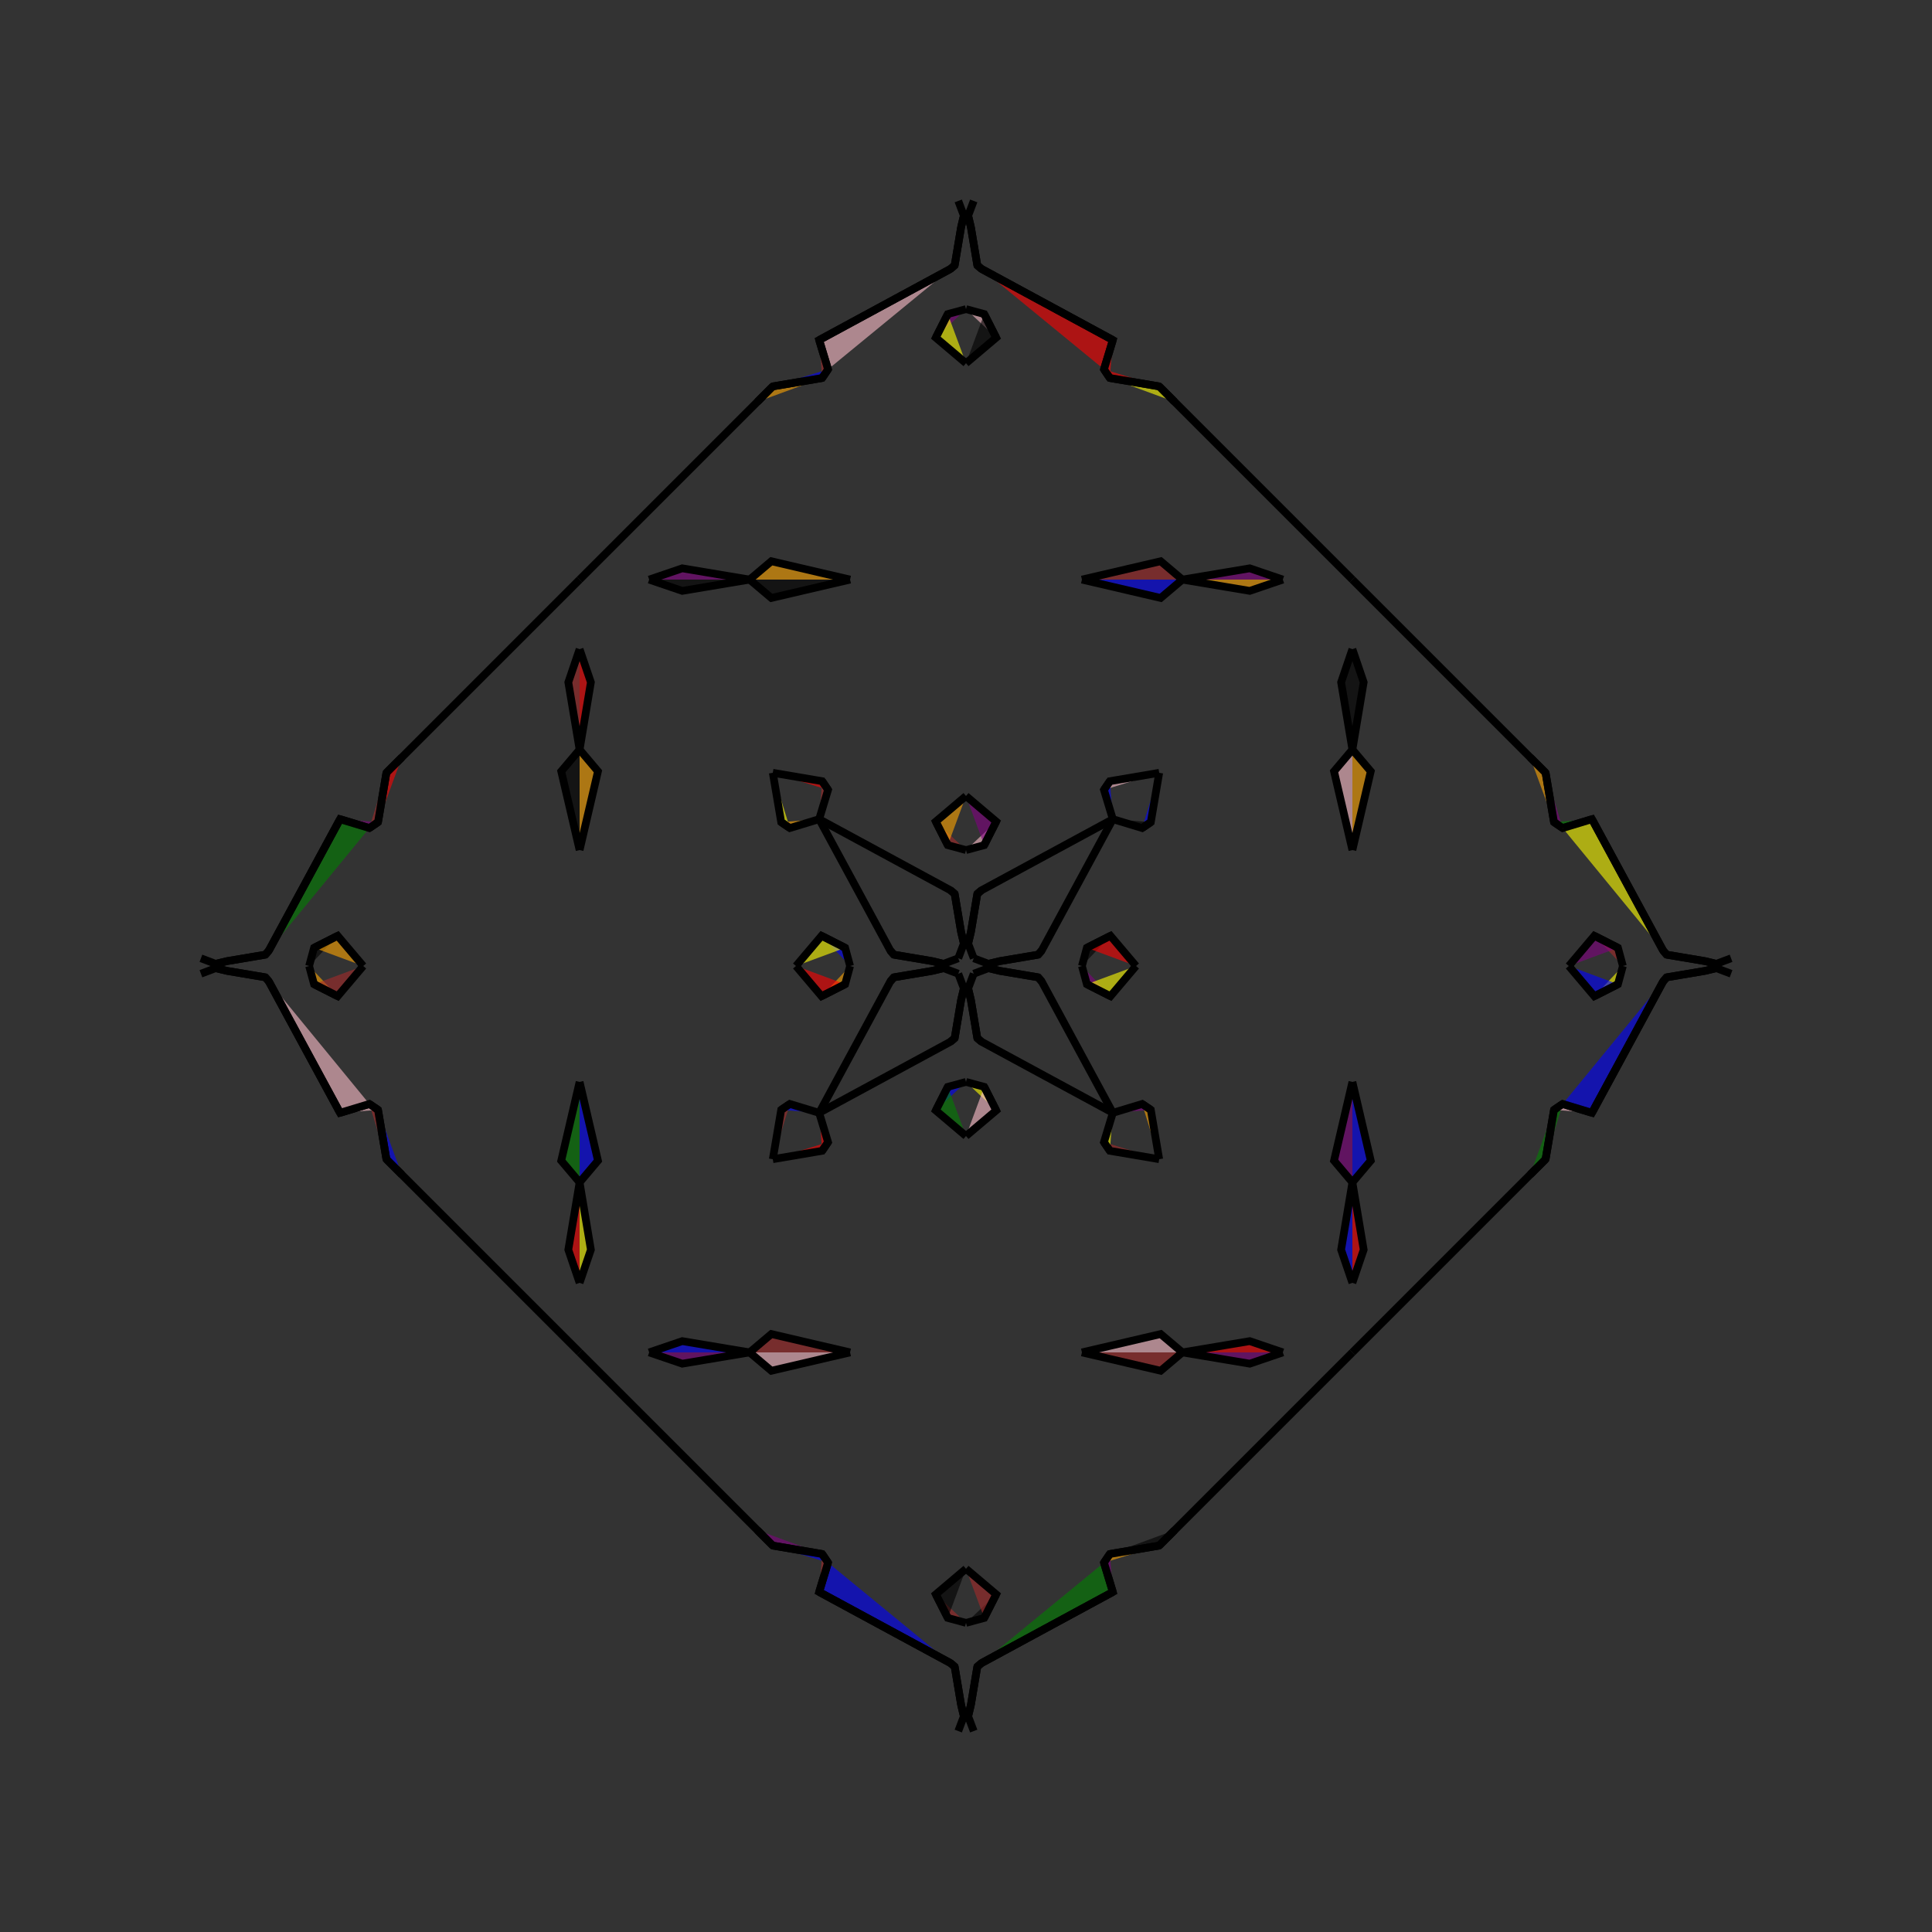 <?xml version="1.0" encoding="UTF-8"?>
<svg xmlns="http://www.w3.org/2000/svg" xmlns:xlink="http://www.w3.org/1999/xlink"
     width="250" height="250" viewBox="-125.0 -125.0 250 250">
<rect x="-125.0" y="-125.0" width="250" height="250" fill="#333333" stroke="none"/>
<defs>
</defs>
<path d="M15.0,-0.0 L15.639,-2.356 L18.694,-3.906" fill="black" fill-opacity="0.6" stroke="black" stroke-width="1" />
<path d="M15.0,-0.0 L15.639,2.356 L18.694,3.906" fill="purple" fill-opacity="0.6" stroke="black" stroke-width="1" />
<path d="M15.639,-2.356 L18.694,-3.906 L22.0,-0.0" fill="red" fill-opacity="0.6" stroke="black" stroke-width="1" />
<path d="M15.639,2.356 L18.694,3.906 L22.0,-0.0" fill="yellow" fill-opacity="0.6" stroke="black" stroke-width="1" />
<path d="M50.0,-15.0 L47.624,-25.189 L50.0,-28.0" fill="pink" fill-opacity="0.6" stroke="black" stroke-width="1" />
<path d="M50.0,15.0 L47.624,25.189 L50.0,28.0" fill="purple" fill-opacity="0.6" stroke="black" stroke-width="1" />
<path d="M50.0,-28.0 L48.541,-36.715 L50.0,-41.0" fill="black" fill-opacity="0.6" stroke="black" stroke-width="1" />
<path d="M50.0,28.0 L48.541,36.715 L50.0,41.0" fill="blue" fill-opacity="0.6" stroke="black" stroke-width="1" />
<path d="M50.0,50.0 L27.0,73.0 L25.0,75.0" fill="orange" fill-opacity="0.6" stroke="black" stroke-width="1" />
<path d="M50.0,-50.0 L27.0,-73.0 L25.0,-75.0" fill="black" fill-opacity="0.6" stroke="black" stroke-width="1" />
<path d="M27.0,73.0 L25.0,75.0 L18.613,76.085" fill="black" fill-opacity="0.6" stroke="black" stroke-width="1" />
<path d="M27.0,-73.0 L25.0,-75.0 L18.613,-76.085" fill="yellow" fill-opacity="0.6" stroke="black" stroke-width="1" />
<path d="M25.0,-25.0 L23.915,-18.613 L22.792,-17.852" fill="blue" fill-opacity="0.6" stroke="black" stroke-width="1" />
<path d="M25.0,25.0 L23.915,18.613 L22.792,17.852" fill="orange" fill-opacity="0.6" stroke="black" stroke-width="1" />
<path d="M23.915,-18.613 L22.792,-17.852 L19.0,-19.0" fill="black" fill-opacity="0.6" stroke="black" stroke-width="1" />
<path d="M23.915,18.613 L22.792,17.852 L19.0,19.0" fill="purple" fill-opacity="0.6" stroke="black" stroke-width="1" />
<path d="M17.852,77.208 L19.0,81.0 L2.013,90.2" fill="green" fill-opacity="0.6" stroke="black" stroke-width="1" />
<path d="M17.852,-77.208 L19.0,-81.0 L2.013,-90.2" fill="red" fill-opacity="0.6" stroke="black" stroke-width="1" />
<path d="M19.0,-19.0 L9.8,-2.013 L9.343,-1.466" fill="purple" fill-opacity="0.6" stroke="black" stroke-width="1" />
<path d="M19.0,19.0 L9.8,2.013 L9.343,1.466" fill="red" fill-opacity="0.6" stroke="black" stroke-width="1" />
<path d="M9.8,-2.013 L9.343,-1.466 L4.388,-0.633" fill="yellow" fill-opacity="0.6" stroke="black" stroke-width="1" />
<path d="M9.8,2.013 L9.343,1.466 L4.388,0.633" fill="yellow" fill-opacity="0.6" stroke="black" stroke-width="1" />
<path d="M9.343,-1.466 L4.388,-0.633 L2.911,-0.279" fill="pink" fill-opacity="0.6" stroke="black" stroke-width="1" />
<path d="M9.343,1.466 L4.388,0.633 L2.911,0.279" fill="red" fill-opacity="0.6" stroke="black" stroke-width="1" />
<path d="M4.388,-0.633 L2.911,-0.279 L1.0,-1.0" fill="black" fill-opacity="0.6" stroke="black" stroke-width="1" />
<path d="M4.388,0.633 L2.911,0.279 L1.0,1.0" fill="brown" fill-opacity="0.6" stroke="black" stroke-width="1" />
<path d="M-15.0,-0.0 L-15.639,-2.356 L-18.694,-3.906" fill="blue" fill-opacity="0.6" stroke="black" stroke-width="1" />
<path d="M-15.0,-0.0 L-15.639,2.356 L-18.694,3.906" fill="orange" fill-opacity="0.6" stroke="black" stroke-width="1" />
<path d="M-15.639,-2.356 L-18.694,-3.906 L-22.0,-0.0" fill="yellow" fill-opacity="0.6" stroke="black" stroke-width="1" />
<path d="M-15.639,2.356 L-18.694,3.906 L-22.0,-0.0" fill="red" fill-opacity="0.6" stroke="black" stroke-width="1" />
<path d="M-50.0,-15.0 L-47.624,-25.189 L-50.0,-28.0" fill="orange" fill-opacity="0.6" stroke="black" stroke-width="1" />
<path d="M-50.0,15.0 L-47.624,25.189 L-50.0,28.0" fill="blue" fill-opacity="0.6" stroke="black" stroke-width="1" />
<path d="M-50.0,-28.0 L-48.541,-36.715 L-50.0,-41.0" fill="red" fill-opacity="0.6" stroke="black" stroke-width="1" />
<path d="M-50.0,28.0 L-48.541,36.715 L-50.0,41.0" fill="yellow" fill-opacity="0.6" stroke="black" stroke-width="1" />
<path d="M-50.0,50.0 L-27.0,73.0 L-25.0,75.0" fill="pink" fill-opacity="0.6" stroke="black" stroke-width="1" />
<path d="M-50.0,-50.0 L-27.0,-73.0 L-25.0,-75.0" fill="green" fill-opacity="0.6" stroke="black" stroke-width="1" />
<path d="M-27.0,73.0 L-25.0,75.0 L-18.613,76.085" fill="purple" fill-opacity="0.6" stroke="black" stroke-width="1" />
<path d="M-27.0,-73.0 L-25.0,-75.0 L-18.613,-76.085" fill="orange" fill-opacity="0.6" stroke="black" stroke-width="1" />
<path d="M-25.0,-25.0 L-23.915,-18.613 L-22.792,-17.852" fill="yellow" fill-opacity="0.6" stroke="black" stroke-width="1" />
<path d="M-25.0,25.0 L-23.915,18.613 L-22.792,17.852" fill="brown" fill-opacity="0.6" stroke="black" stroke-width="1" />
<path d="M-23.915,-18.613 L-22.792,-17.852 L-19.0,-19.0" fill="orange" fill-opacity="0.6" stroke="black" stroke-width="1" />
<path d="M-23.915,18.613 L-22.792,17.852 L-19.0,19.0" fill="blue" fill-opacity="0.6" stroke="black" stroke-width="1" />
<path d="M-17.852,77.208 L-19.0,81.0 L-2.013,90.2" fill="blue" fill-opacity="0.6" stroke="black" stroke-width="1" />
<path d="M-17.852,-77.208 L-19.0,-81.0 L-2.013,-90.2" fill="pink" fill-opacity="0.6" stroke="black" stroke-width="1" />
<path d="M-19.0,-19.0 L-9.8,-2.013 L-9.343,-1.466" fill="orange" fill-opacity="0.6" stroke="black" stroke-width="1" />
<path d="M-19.0,19.0 L-9.8,2.013 L-9.343,1.466" fill="blue" fill-opacity="0.6" stroke="black" stroke-width="1" />
<path d="M-9.8,-2.013 L-9.343,-1.466 L-4.388,-0.633" fill="green" fill-opacity="0.6" stroke="black" stroke-width="1" />
<path d="M-9.8,2.013 L-9.343,1.466 L-4.388,0.633" fill="yellow" fill-opacity="0.6" stroke="black" stroke-width="1" />
<path d="M-9.343,-1.466 L-4.388,-0.633 L-2.911,-0.279" fill="red" fill-opacity="0.6" stroke="black" stroke-width="1" />
<path d="M-9.343,1.466 L-4.388,0.633 L-2.911,0.279" fill="red" fill-opacity="0.6" stroke="black" stroke-width="1" />
<path d="M-4.388,-0.633 L-2.911,-0.279 L-1.0,-1.0" fill="yellow" fill-opacity="0.6" stroke="black" stroke-width="1" />
<path d="M-4.388,0.633 L-2.911,0.279 L-1.0,1.0" fill="brown" fill-opacity="0.6" stroke="black" stroke-width="1" />
<path d="M85.0,-0.0 L84.361,2.356 L81.306,3.906" fill="yellow" fill-opacity="0.6" stroke="black" stroke-width="1" />
<path d="M85.0,-0.0 L84.361,-2.356 L81.306,-3.906" fill="brown" fill-opacity="0.6" stroke="black" stroke-width="1" />
<path d="M84.361,2.356 L81.306,3.906 L78.0,-0.0" fill="blue" fill-opacity="0.6" stroke="black" stroke-width="1" />
<path d="M84.361,-2.356 L81.306,-3.906 L78.0,-0.0" fill="purple" fill-opacity="0.6" stroke="black" stroke-width="1" />
<path d="M50.0,15.0 L52.376,25.189 L50.0,28.0" fill="blue" fill-opacity="0.6" stroke="black" stroke-width="1" />
<path d="M50.0,-15.0 L52.376,-25.189 L50.0,-28.0" fill="orange" fill-opacity="0.6" stroke="black" stroke-width="1" />
<path d="M50.0,28.0 L51.459,36.715 L50.0,41.0" fill="red" fill-opacity="0.6" stroke="black" stroke-width="1" />
<path d="M50.0,-28.0 L51.459,-36.715 L50.0,-41.0" fill="black" fill-opacity="0.6" stroke="black" stroke-width="1" />
<path d="M50.0,50.0 L73.0,27.0 L75.0,25.0" fill="blue" fill-opacity="0.6" stroke="black" stroke-width="1" />
<path d="M50.0,-50.0 L73.0,-27.0 L75.0,-25.0" fill="orange" fill-opacity="0.6" stroke="black" stroke-width="1" />
<path d="M73.0,27.0 L75.0,25.0 L76.085,18.613" fill="green" fill-opacity="0.6" stroke="black" stroke-width="1" />
<path d="M73.0,-27.0 L75.0,-25.0 L76.085,-18.613" fill="orange" fill-opacity="0.6" stroke="black" stroke-width="1" />
<path d="M75.0,25.0 L76.085,18.613 L77.208,17.852" fill="green" fill-opacity="0.6" stroke="black" stroke-width="1" />
<path d="M75.0,-25.0 L76.085,-18.613 L77.208,-17.852" fill="purple" fill-opacity="0.6" stroke="black" stroke-width="1" />
<path d="M76.085,18.613 L77.208,17.852 L81.0,19.0" fill="pink" fill-opacity="0.6" stroke="black" stroke-width="1" />
<path d="M76.085,-18.613 L77.208,-17.852 L81.0,-19.0" fill="green" fill-opacity="0.6" stroke="black" stroke-width="1" />
<path d="M77.208,17.852 L81.0,19.0 L90.2,2.013" fill="blue" fill-opacity="0.6" stroke="black" stroke-width="1" />
<path d="M77.208,-17.852 L81.0,-19.0 L90.2,-2.013" fill="yellow" fill-opacity="0.6" stroke="black" stroke-width="1" />
<path d="M81.0,19.0 L90.2,2.013 L90.657,1.466" fill="purple" fill-opacity="0.6" stroke="black" stroke-width="1" />
<path d="M81.0,-19.0 L90.2,-2.013 L90.657,-1.466" fill="blue" fill-opacity="0.6" stroke="black" stroke-width="1" />
<path d="M90.2,2.013 L90.657,1.466 L95.612,0.633" fill="green" fill-opacity="0.6" stroke="black" stroke-width="1" />
<path d="M90.2,-2.013 L90.657,-1.466 L95.612,-0.633" fill="green" fill-opacity="0.6" stroke="black" stroke-width="1" />
<path d="M90.657,1.466 L95.612,0.633 L97.089,0.279" fill="pink" fill-opacity="0.6" stroke="black" stroke-width="1" />
<path d="M90.657,-1.466 L95.612,-0.633 L97.089,-0.279" fill="yellow" fill-opacity="0.6" stroke="black" stroke-width="1" />
<path d="M95.612,0.633 L97.089,0.279 L99.0,1.0" fill="yellow" fill-opacity="0.6" stroke="black" stroke-width="1" />
<path d="M95.612,-0.633 L97.089,-0.279 L99.0,-1.0" fill="brown" fill-opacity="0.6" stroke="black" stroke-width="1" />
<path d="M0.0,-15.0 L2.356,-15.639 L3.906,-18.694" fill="pink" fill-opacity="0.6" stroke="black" stroke-width="1" />
<path d="M0.0,15.0 L2.356,15.639 L3.906,18.694" fill="yellow" fill-opacity="0.6" stroke="black" stroke-width="1" />
<path d="M0.0,85.0 L2.356,84.361 L3.906,81.306" fill="black" fill-opacity="0.6" stroke="black" stroke-width="1" />
<path d="M0.0,-85.0 L2.356,-84.361 L3.906,-81.306" fill="pink" fill-opacity="0.6" stroke="black" stroke-width="1" />
<path d="M2.356,-15.639 L3.906,-18.694 L0.0,-22.0" fill="purple" fill-opacity="0.6" stroke="black" stroke-width="1" />
<path d="M2.356,15.639 L3.906,18.694 L0.0,22.0" fill="pink" fill-opacity="0.6" stroke="black" stroke-width="1" />
<path d="M2.356,84.361 L3.906,81.306 L0.0,78.0" fill="brown" fill-opacity="0.6" stroke="black" stroke-width="1" />
<path d="M2.356,-84.361 L3.906,-81.306 L0.0,-78.0" fill="black" fill-opacity="0.6" stroke="black" stroke-width="1" />
<path d="M15.0,-50.0 L25.189,-47.624 L28.0,-50.0" fill="blue" fill-opacity="0.6" stroke="black" stroke-width="1" />
<path d="M15.0,50.0 L25.189,47.624 L28.0,50.0" fill="pink" fill-opacity="0.6" stroke="black" stroke-width="1" />
<path d="M15.0,50.0 L25.189,52.376 L28.0,50.0" fill="brown" fill-opacity="0.6" stroke="black" stroke-width="1" />
<path d="M15.0,-50.0 L25.189,-52.376 L28.0,-50.0" fill="brown" fill-opacity="0.6" stroke="black" stroke-width="1" />
<path d="M28.0,-50.0 L36.715,-48.541 L41.0,-50.0" fill="orange" fill-opacity="0.6" stroke="black" stroke-width="1" />
<path d="M28.0,50.0 L36.715,48.541 L41.0,50.0" fill="red" fill-opacity="0.6" stroke="black" stroke-width="1" />
<path d="M28.0,50.0 L36.715,51.459 L41.0,50.0" fill="purple" fill-opacity="0.6" stroke="black" stroke-width="1" />
<path d="M28.0,-50.0 L36.715,-51.459 L41.0,-50.0" fill="purple" fill-opacity="0.6" stroke="black" stroke-width="1" />
<path d="M25.0,-25.0 L18.613,-23.915 L17.852,-22.792" fill="pink" fill-opacity="0.6" stroke="black" stroke-width="1" />
<path d="M25.0,25.0 L18.613,23.915 L17.852,22.792" fill="brown" fill-opacity="0.6" stroke="black" stroke-width="1" />
<path d="M25.0,75.0 L18.613,76.085 L17.852,77.208" fill="orange" fill-opacity="0.6" stroke="black" stroke-width="1" />
<path d="M25.0,-75.0 L18.613,-76.085 L17.852,-77.208" fill="red" fill-opacity="0.6" stroke="black" stroke-width="1" />
<path d="M18.613,-23.915 L17.852,-22.792 L19.0,-19.0" fill="blue" fill-opacity="0.6" stroke="black" stroke-width="1" />
<path d="M18.613,23.915 L17.852,22.792 L19.0,19.0" fill="yellow" fill-opacity="0.6" stroke="black" stroke-width="1" />
<path d="M18.613,76.085 L17.852,77.208 L19.0,81.0" fill="purple" fill-opacity="0.6" stroke="black" stroke-width="1" />
<path d="M18.613,-76.085 L17.852,-77.208 L19.0,-81.0" fill="red" fill-opacity="0.6" stroke="black" stroke-width="1" />
<path d="M19.0,-19.0 L2.013,-9.8 L1.466,-9.343" fill="pink" fill-opacity="0.6" stroke="black" stroke-width="1" />
<path d="M19.0,19.0 L2.013,9.8 L1.466,9.343" fill="purple" fill-opacity="0.6" stroke="black" stroke-width="1" />
<path d="M19.0,81.0 L2.013,90.2 L1.466,90.657" fill="blue" fill-opacity="0.6" stroke="black" stroke-width="1" />
<path d="M19.0,-81.0 L2.013,-90.2 L1.466,-90.657" fill="yellow" fill-opacity="0.6" stroke="black" stroke-width="1" />
<path d="M2.013,-9.8 L1.466,-9.343 L0.633,-4.388" fill="blue" fill-opacity="0.6" stroke="black" stroke-width="1" />
<path d="M2.013,9.8 L1.466,9.343 L0.633,4.388" fill="red" fill-opacity="0.6" stroke="black" stroke-width="1" />
<path d="M2.013,90.2 L1.466,90.657 L0.633,95.612" fill="pink" fill-opacity="0.6" stroke="black" stroke-width="1" />
<path d="M2.013,-90.2 L1.466,-90.657 L0.633,-95.612" fill="black" fill-opacity="0.6" stroke="black" stroke-width="1" />
<path d="M1.466,-9.343 L0.633,-4.388 L0.279,-2.911" fill="green" fill-opacity="0.6" stroke="black" stroke-width="1" />
<path d="M1.466,9.343 L0.633,4.388 L0.279,2.911" fill="green" fill-opacity="0.6" stroke="black" stroke-width="1" />
<path d="M1.466,90.657 L0.633,95.612 L0.279,97.089" fill="green" fill-opacity="0.6" stroke="black" stroke-width="1" />
<path d="M1.466,-90.657 L0.633,-95.612 L0.279,-97.089" fill="red" fill-opacity="0.6" stroke="black" stroke-width="1" />
<path d="M0.633,-4.388 L0.279,-2.911 L1.0,-1.0" fill="yellow" fill-opacity="0.6" stroke="black" stroke-width="1" />
<path d="M0.633,4.388 L0.279,2.911 L1.0,1.0" fill="yellow" fill-opacity="0.6" stroke="black" stroke-width="1" />
<path d="M0.633,95.612 L0.279,97.089 L1.0,99.0" fill="green" fill-opacity="0.6" stroke="black" stroke-width="1" />
<path d="M0.633,-95.612 L0.279,-97.089 L1.0,-99.0" fill="black" fill-opacity="0.6" stroke="black" stroke-width="1" />
<path d="M0.0,85.0 L-2.356,84.361 L-3.906,81.306" fill="brown" fill-opacity="0.6" stroke="black" stroke-width="1" />
<path d="M0.0,-15.0 L-2.356,-15.639 L-3.906,-18.694" fill="brown" fill-opacity="0.6" stroke="black" stroke-width="1" />
<path d="M0.0,15.0 L-2.356,15.639 L-3.906,18.694" fill="blue" fill-opacity="0.6" stroke="black" stroke-width="1" />
<path d="M0.0,-85.0 L-2.356,-84.361 L-3.906,-81.306" fill="purple" fill-opacity="0.6" stroke="black" stroke-width="1" />
<path d="M-2.356,84.361 L-3.906,81.306 L0.0,78.0" fill="black" fill-opacity="0.6" stroke="black" stroke-width="1" />
<path d="M-2.356,-15.639 L-3.906,-18.694 L0.0,-22.0" fill="orange" fill-opacity="0.6" stroke="black" stroke-width="1" />
<path d="M-2.356,15.639 L-3.906,18.694 L0.0,22.0" fill="green" fill-opacity="0.6" stroke="black" stroke-width="1" />
<path d="M-2.356,-84.361 L-3.906,-81.306 L0.0,-78.0" fill="yellow" fill-opacity="0.6" stroke="black" stroke-width="1" />
<path d="M-15.0,50.0 L-25.189,52.376 L-28.0,50.0" fill="pink" fill-opacity="0.6" stroke="black" stroke-width="1" />
<path d="M-15.0,-50.0 L-25.189,-47.624 L-28.0,-50.0" fill="black" fill-opacity="0.6" stroke="black" stroke-width="1" />
<path d="M-15.0,50.0 L-25.189,47.624 L-28.0,50.0" fill="brown" fill-opacity="0.6" stroke="black" stroke-width="1" />
<path d="M-15.0,-50.0 L-25.189,-52.376 L-28.0,-50.0" fill="orange" fill-opacity="0.6" stroke="black" stroke-width="1" />
<path d="M-28.0,50.0 L-36.715,51.459 L-41.0,50.0" fill="purple" fill-opacity="0.6" stroke="black" stroke-width="1" />
<path d="M-28.0,-50.0 L-36.715,-48.541 L-41.0,-50.0" fill="black" fill-opacity="0.6" stroke="black" stroke-width="1" />
<path d="M-28.0,50.0 L-36.715,48.541 L-41.0,50.0" fill="blue" fill-opacity="0.6" stroke="black" stroke-width="1" />
<path d="M-28.0,-50.0 L-36.715,-51.459 L-41.0,-50.0" fill="purple" fill-opacity="0.6" stroke="black" stroke-width="1" />
<path d="M-25.0,75.0 L-18.613,76.085 L-17.852,77.208" fill="blue" fill-opacity="0.6" stroke="black" stroke-width="1" />
<path d="M-25.0,-25.0 L-18.613,-23.915 L-17.852,-22.792" fill="red" fill-opacity="0.6" stroke="black" stroke-width="1" />
<path d="M-25.0,25.0 L-18.613,23.915 L-17.852,22.792" fill="red" fill-opacity="0.6" stroke="black" stroke-width="1" />
<path d="M-25.0,-75.0 L-18.613,-76.085 L-17.852,-77.208" fill="blue" fill-opacity="0.6" stroke="black" stroke-width="1" />
<path d="M-18.613,76.085 L-17.852,77.208 L-19.0,81.0" fill="brown" fill-opacity="0.6" stroke="black" stroke-width="1" />
<path d="M-18.613,-23.915 L-17.852,-22.792 L-19.0,-19.0" fill="brown" fill-opacity="0.6" stroke="black" stroke-width="1" />
<path d="M-18.613,23.915 L-17.852,22.792 L-19.0,19.0" fill="red" fill-opacity="0.6" stroke="black" stroke-width="1" />
<path d="M-18.613,-76.085 L-17.852,-77.208 L-19.0,-81.0" fill="brown" fill-opacity="0.6" stroke="black" stroke-width="1" />
<path d="M-19.0,81.0 L-2.013,90.2 L-1.466,90.657" fill="purple" fill-opacity="0.6" stroke="black" stroke-width="1" />
<path d="M-19.0,-19.0 L-2.013,-9.8 L-1.466,-9.343" fill="brown" fill-opacity="0.6" stroke="black" stroke-width="1" />
<path d="M-19.0,19.0 L-2.013,9.8 L-1.466,9.343" fill="blue" fill-opacity="0.6" stroke="black" stroke-width="1" />
<path d="M-19.0,-81.0 L-2.013,-90.2 L-1.466,-90.657" fill="red" fill-opacity="0.6" stroke="black" stroke-width="1" />
<path d="M-2.013,90.2 L-1.466,90.657 L-0.633,95.612" fill="yellow" fill-opacity="0.6" stroke="black" stroke-width="1" />
<path d="M-2.013,-9.8 L-1.466,-9.343 L-0.633,-4.388" fill="purple" fill-opacity="0.6" stroke="black" stroke-width="1" />
<path d="M-2.013,9.8 L-1.466,9.343 L-0.633,4.388" fill="pink" fill-opacity="0.6" stroke="black" stroke-width="1" />
<path d="M-2.013,-90.2 L-1.466,-90.657 L-0.633,-95.612" fill="brown" fill-opacity="0.6" stroke="black" stroke-width="1" />
<path d="M-1.466,90.657 L-0.633,95.612 L-0.279,97.089" fill="black" fill-opacity="0.6" stroke="black" stroke-width="1" />
<path d="M-1.466,-9.343 L-0.633,-4.388 L-0.279,-2.911" fill="pink" fill-opacity="0.6" stroke="black" stroke-width="1" />
<path d="M-1.466,9.343 L-0.633,4.388 L-0.279,2.911" fill="orange" fill-opacity="0.6" stroke="black" stroke-width="1" />
<path d="M-1.466,-90.657 L-0.633,-95.612 L-0.279,-97.089" fill="brown" fill-opacity="0.6" stroke="black" stroke-width="1" />
<path d="M-0.633,95.612 L-0.279,97.089 L-1.0,99.0" fill="red" fill-opacity="0.6" stroke="black" stroke-width="1" />
<path d="M-0.633,-4.388 L-0.279,-2.911 L-1.0,-1.0" fill="blue" fill-opacity="0.6" stroke="black" stroke-width="1" />
<path d="M-0.633,4.388 L-0.279,2.911 L-1.0,1.0" fill="yellow" fill-opacity="0.6" stroke="black" stroke-width="1" />
<path d="M-0.633,-95.612 L-0.279,-97.089 L-1.0,-99.0" fill="green" fill-opacity="0.6" stroke="black" stroke-width="1" />
<path d="M-85.0,-0.0 L-84.361,-2.356 L-81.306,-3.906" fill="black" fill-opacity="0.6" stroke="black" stroke-width="1" />
<path d="M-85.0,-0.0 L-84.361,2.356 L-81.306,3.906" fill="orange" fill-opacity="0.6" stroke="black" stroke-width="1" />
<path d="M-84.361,-2.356 L-81.306,-3.906 L-78.0,-0.0" fill="orange" fill-opacity="0.6" stroke="black" stroke-width="1" />
<path d="M-84.361,2.356 L-81.306,3.906 L-78.0,-0.0" fill="brown" fill-opacity="0.6" stroke="black" stroke-width="1" />
<path d="M-50.0,-15.0 L-52.376,-25.189 L-50.0,-28.0" fill="black" fill-opacity="0.6" stroke="black" stroke-width="1" />
<path d="M-50.0,15.0 L-52.376,25.189 L-50.0,28.0" fill="green" fill-opacity="0.6" stroke="black" stroke-width="1" />
<path d="M-50.0,-28.0 L-51.459,-36.715 L-50.0,-41.0" fill="brown" fill-opacity="0.6" stroke="black" stroke-width="1" />
<path d="M-50.0,28.0 L-51.459,36.715 L-50.0,41.0" fill="red" fill-opacity="0.6" stroke="black" stroke-width="1" />
<path d="M-50.0,-50.0 L-73.0,-27.0 L-75.0,-25.0" fill="black" fill-opacity="0.6" stroke="black" stroke-width="1" />
<path d="M-50.0,50.0 L-73.0,27.0 L-75.0,25.0" fill="orange" fill-opacity="0.6" stroke="black" stroke-width="1" />
<path d="M-73.0,-27.0 L-75.0,-25.0 L-76.085,-18.613" fill="red" fill-opacity="0.6" stroke="black" stroke-width="1" />
<path d="M-73.0,27.0 L-75.0,25.0 L-76.085,18.613" fill="blue" fill-opacity="0.6" stroke="black" stroke-width="1" />
<path d="M-75.0,-25.0 L-76.085,-18.613 L-77.208,-17.852" fill="brown" fill-opacity="0.6" stroke="black" stroke-width="1" />
<path d="M-75.0,25.0 L-76.085,18.613 L-77.208,17.852" fill="brown" fill-opacity="0.6" stroke="black" stroke-width="1" />
<path d="M-76.085,-18.613 L-77.208,-17.852 L-81.0,-19.0" fill="purple" fill-opacity="0.6" stroke="black" stroke-width="1" />
<path d="M-76.085,18.613 L-77.208,17.852 L-81.0,19.0" fill="pink" fill-opacity="0.6" stroke="black" stroke-width="1" />
<path d="M-77.208,-17.852 L-81.0,-19.0 L-90.2,-2.013" fill="green" fill-opacity="0.6" stroke="black" stroke-width="1" />
<path d="M-77.208,17.852 L-81.0,19.0 L-90.2,2.013" fill="pink" fill-opacity="0.6" stroke="black" stroke-width="1" />
<path d="M-81.0,-19.0 L-90.2,-2.013 L-90.657,-1.466" fill="yellow" fill-opacity="0.6" stroke="black" stroke-width="1" />
<path d="M-81.0,19.0 L-90.2,2.013 L-90.657,1.466" fill="pink" fill-opacity="0.6" stroke="black" stroke-width="1" />
<path d="M-90.2,-2.013 L-90.657,-1.466 L-95.612,-0.633" fill="purple" fill-opacity="0.6" stroke="black" stroke-width="1" />
<path d="M-90.2,2.013 L-90.657,1.466 L-95.612,0.633" fill="blue" fill-opacity="0.6" stroke="black" stroke-width="1" />
<path d="M-90.657,-1.466 L-95.612,-0.633 L-97.089,-0.279" fill="red" fill-opacity="0.6" stroke="black" stroke-width="1" />
<path d="M-90.657,1.466 L-95.612,0.633 L-97.089,0.279" fill="purple" fill-opacity="0.6" stroke="black" stroke-width="1" />
<path d="M-95.612,-0.633 L-97.089,-0.279 L-99.0,-1.0" fill="orange" fill-opacity="0.6" stroke="black" stroke-width="1" />
<path d="M-95.612,0.633 L-97.089,0.279 L-99.0,1.0" fill="yellow" fill-opacity="0.6" stroke="black" stroke-width="1" />
</svg>